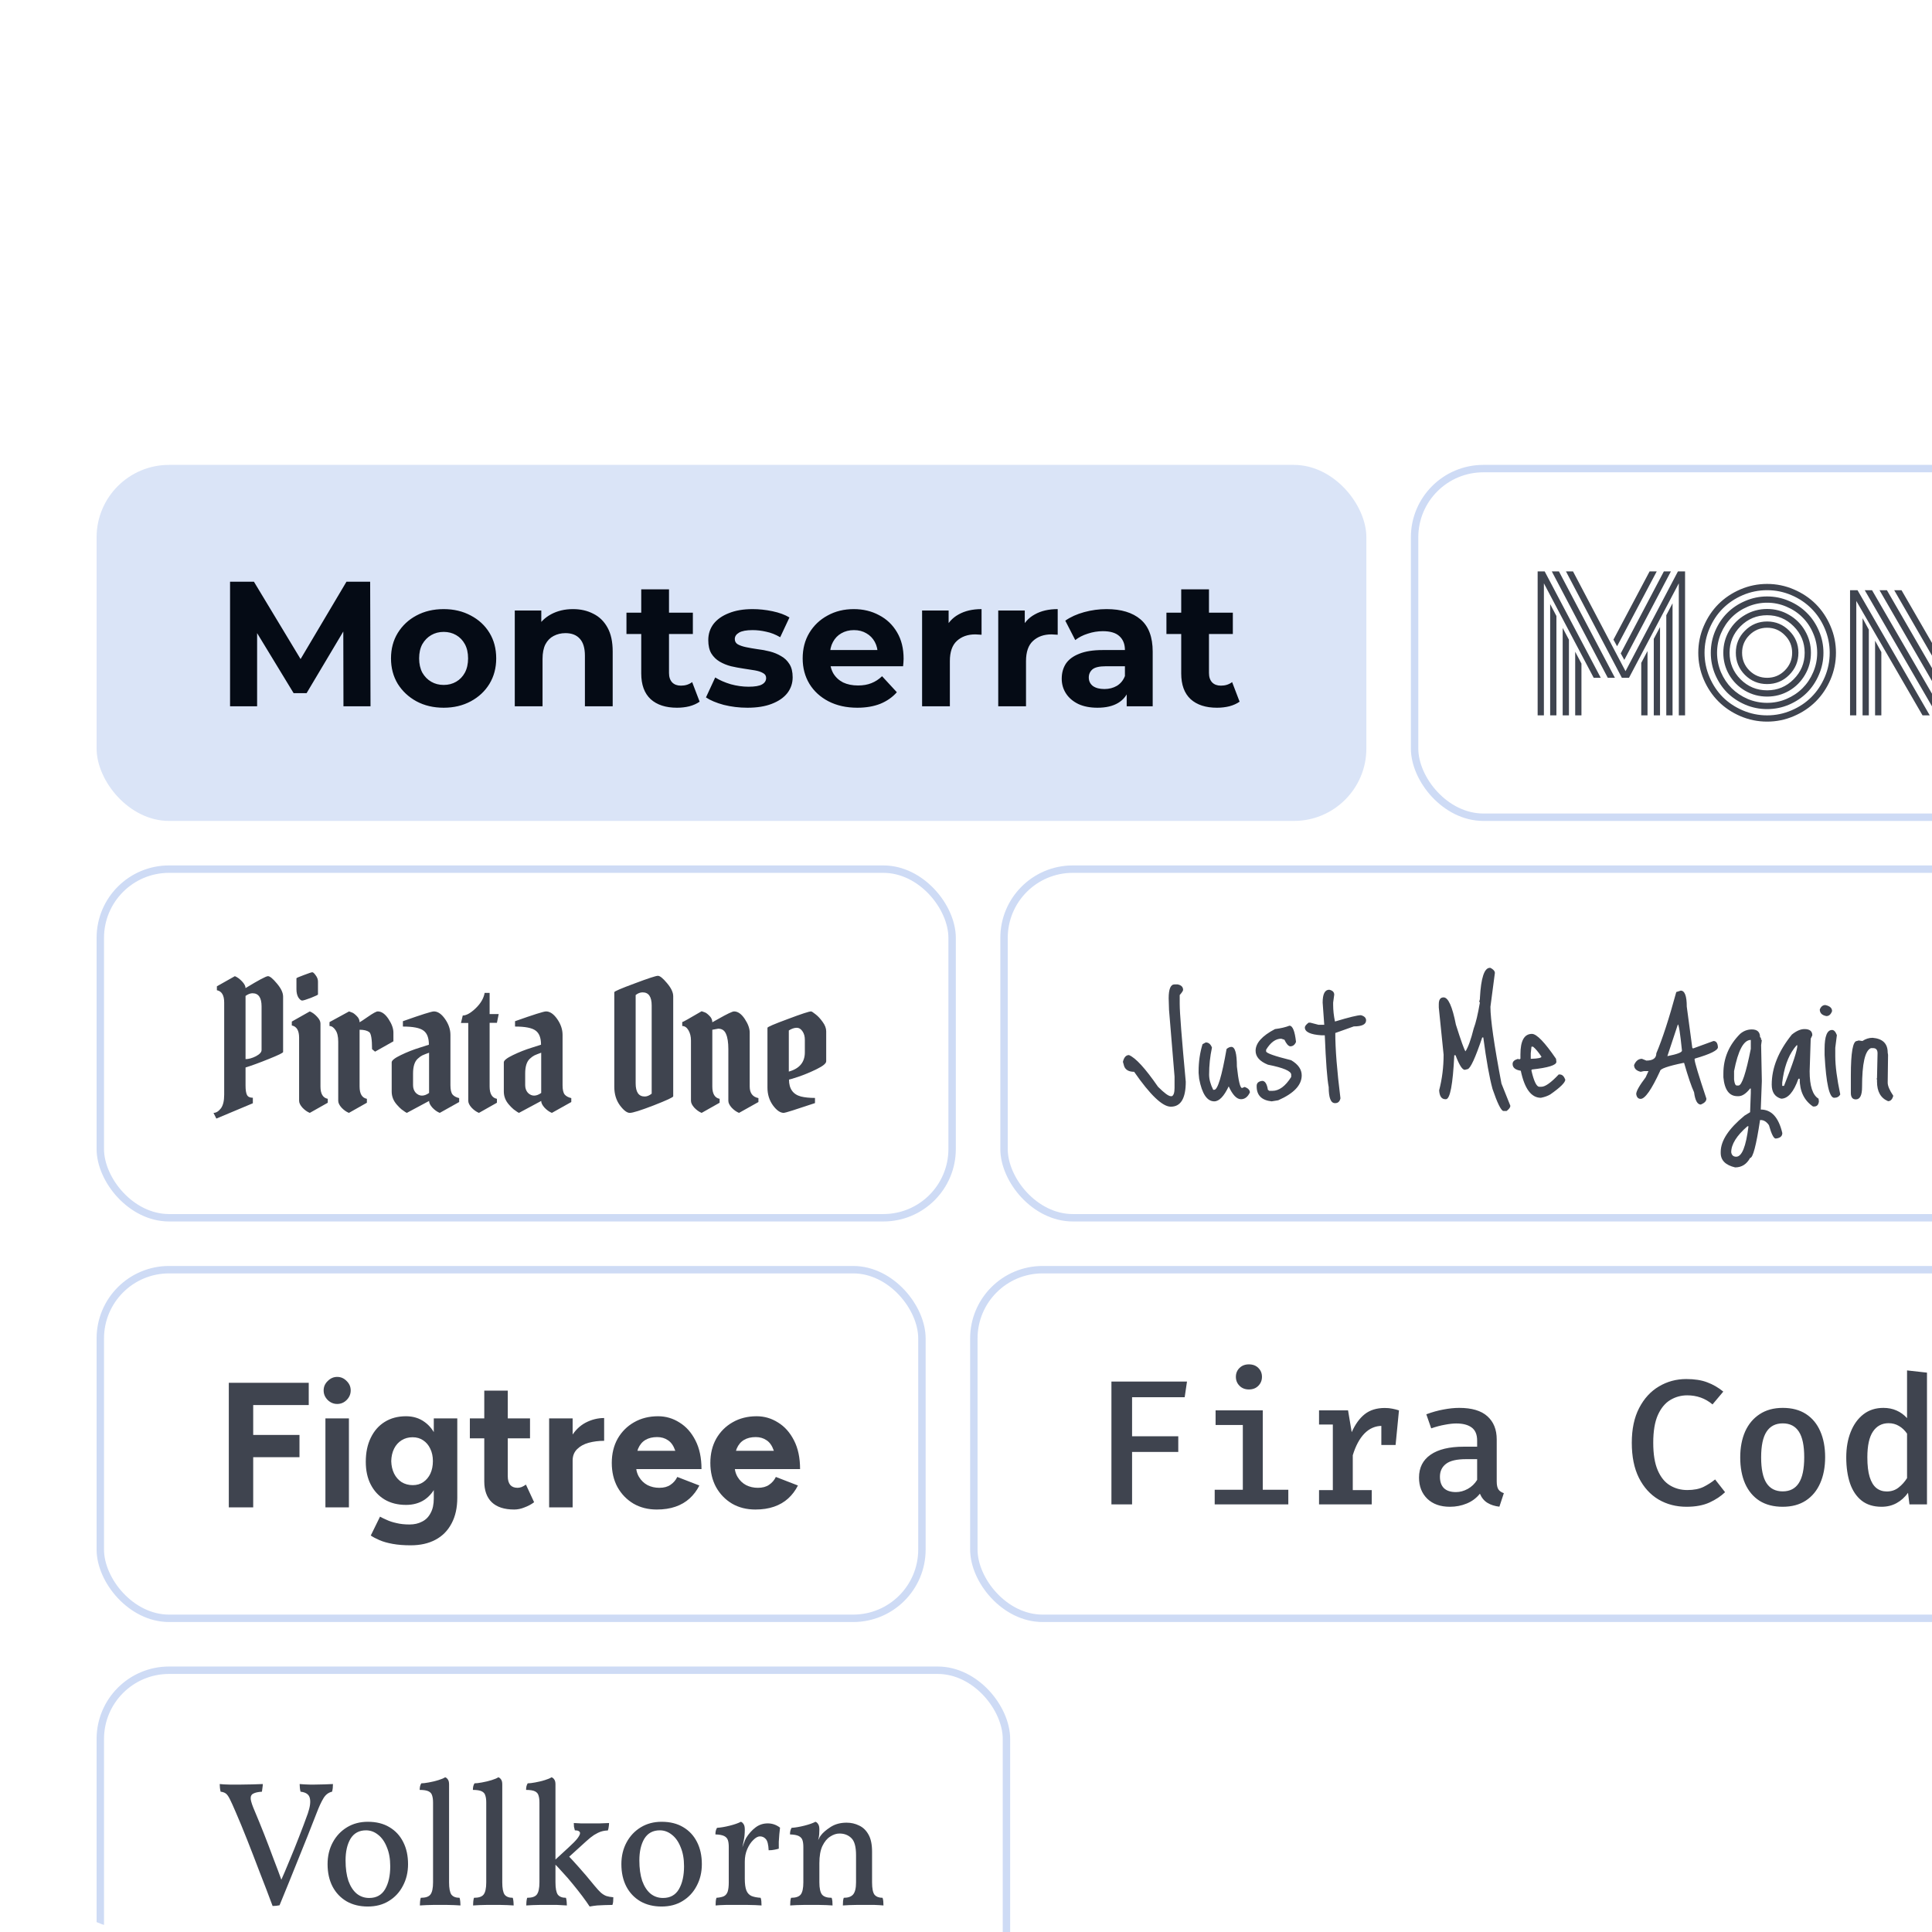 <svg width="320" height="320" viewBox="0 0 320 320" fill="none" xmlns="http://www.w3.org/2000/svg">
<g clip-path="url(#clip0_1187_10879)">
<rect x="16" y="77" width="210.314" height="58.971" rx="12" fill="#DAE4F7"/>
<path d="M38.105 116.986V96.346H42.056L50.842 110.912H48.749L57.388 96.346H61.31L61.369 116.986H56.887L56.858 103.216H57.683L50.783 114.804H48.631L41.584 103.216H42.586V116.986H38.105ZM73.49 117.222C71.799 117.222 70.295 116.868 68.978 116.16C67.681 115.453 66.649 114.489 65.882 113.271C65.135 112.032 64.762 110.627 64.762 109.054C64.762 107.462 65.135 106.056 65.882 104.838C66.649 103.599 67.681 102.636 68.978 101.948C70.295 101.24 71.799 100.887 73.49 100.887C75.161 100.887 76.654 101.24 77.972 101.948C79.289 102.636 80.321 103.589 81.067 104.808C81.814 106.027 82.188 107.442 82.188 109.054C82.188 110.627 81.814 112.032 81.067 113.271C80.321 114.489 79.289 115.453 77.972 116.16C76.654 116.868 75.161 117.222 73.49 117.222ZM73.49 113.448C74.256 113.448 74.944 113.271 75.554 112.917C76.163 112.563 76.645 112.062 76.999 111.413C77.352 110.745 77.529 109.958 77.529 109.054C77.529 108.13 77.352 107.344 76.999 106.695C76.645 106.047 76.163 105.545 75.554 105.192C74.944 104.838 74.256 104.661 73.49 104.661C72.723 104.661 72.035 104.838 71.426 105.192C70.816 105.545 70.325 106.047 69.951 106.695C69.598 107.344 69.421 108.13 69.421 109.054C69.421 109.958 69.598 110.745 69.951 111.413C70.325 112.062 70.816 112.563 71.426 112.917C72.035 113.271 72.723 113.448 73.49 113.448ZM94.904 100.887C96.162 100.887 97.283 101.142 98.266 101.653C99.268 102.145 100.055 102.911 100.625 103.953C101.195 104.975 101.48 106.292 101.48 107.904V116.986H96.88V108.612C96.88 107.334 96.595 106.391 96.025 105.781C95.474 105.172 94.688 104.867 93.666 104.867C92.939 104.867 92.28 105.024 91.69 105.339C91.12 105.634 90.668 106.096 90.334 106.725C90.02 107.354 89.862 108.16 89.862 109.143V116.986H85.263V101.123H89.656V105.516L88.83 104.189C89.4 103.128 90.216 102.312 91.278 101.742C92.339 101.172 93.548 100.887 94.904 100.887ZM112.136 117.222C110.269 117.222 108.814 116.75 107.772 115.806C106.73 114.843 106.209 113.418 106.209 111.531V97.614H110.809V111.472C110.809 112.14 110.986 112.661 111.34 113.035C111.694 113.389 112.175 113.565 112.785 113.565C113.512 113.565 114.131 113.369 114.642 112.976L115.881 116.219C115.409 116.553 114.839 116.809 114.171 116.986C113.522 117.143 112.844 117.222 112.136 117.222ZM103.762 105.015V101.476H114.76V105.015H103.762ZM123.8 117.222C122.443 117.222 121.136 117.064 119.878 116.75C118.64 116.416 117.657 116.003 116.93 115.512L118.463 112.209C119.19 112.661 120.045 113.035 121.028 113.33C122.031 113.605 123.013 113.742 123.977 113.742C125.038 113.742 125.785 113.615 126.218 113.359C126.67 113.104 126.896 112.75 126.896 112.298C126.896 111.924 126.719 111.649 126.365 111.472C126.031 111.275 125.579 111.128 125.009 111.03C124.439 110.931 123.81 110.833 123.122 110.735C122.453 110.637 121.775 110.509 121.087 110.352C120.399 110.175 119.77 109.919 119.2 109.585C118.63 109.251 118.168 108.799 117.814 108.229C117.48 107.659 117.313 106.921 117.313 106.017C117.313 105.015 117.598 104.13 118.168 103.363C118.758 102.597 119.603 101.997 120.704 101.565C121.804 101.113 123.122 100.887 124.655 100.887C125.736 100.887 126.837 101.005 127.957 101.24C129.078 101.476 130.011 101.82 130.758 102.272L129.225 105.545C128.458 105.093 127.682 104.789 126.896 104.631C126.129 104.454 125.382 104.366 124.655 104.366C123.633 104.366 122.886 104.504 122.414 104.779C121.942 105.054 121.706 105.408 121.706 105.84C121.706 106.233 121.873 106.528 122.207 106.725C122.561 106.921 123.023 107.079 123.593 107.197C124.163 107.315 124.783 107.423 125.451 107.521C126.139 107.6 126.827 107.727 127.515 107.904C128.203 108.081 128.822 108.337 129.372 108.671C129.943 108.985 130.404 109.428 130.758 109.998C131.112 110.548 131.289 111.275 131.289 112.18C131.289 113.163 130.994 114.037 130.404 114.804C129.815 115.551 128.96 116.141 127.839 116.573C126.738 117.005 125.392 117.222 123.8 117.222ZM142 117.222C140.191 117.222 138.599 116.868 137.223 116.16C135.867 115.453 134.815 114.489 134.068 113.271C133.321 112.032 132.948 110.627 132.948 109.054C132.948 107.462 133.311 106.056 134.039 104.838C134.786 103.599 135.798 102.636 137.076 101.948C138.353 101.24 139.798 100.887 141.41 100.887C142.963 100.887 144.359 101.221 145.597 101.889C146.855 102.538 147.848 103.481 148.575 104.72C149.302 105.939 149.666 107.403 149.666 109.113C149.666 109.29 149.656 109.496 149.637 109.732C149.617 109.949 149.597 110.155 149.578 110.352H136.692V107.668H147.16L145.391 108.464C145.391 107.639 145.224 106.921 144.889 106.312C144.555 105.703 144.093 105.231 143.504 104.897C142.914 104.543 142.226 104.366 141.44 104.366C140.653 104.366 139.955 104.543 139.346 104.897C138.756 105.231 138.294 105.712 137.96 106.341C137.626 106.951 137.459 107.678 137.459 108.523V109.231C137.459 110.096 137.646 110.863 138.019 111.531C138.412 112.18 138.953 112.681 139.641 113.035C140.349 113.369 141.174 113.536 142.118 113.536C142.963 113.536 143.7 113.408 144.329 113.153C144.978 112.897 145.568 112.514 146.098 112.003L148.546 114.656C147.818 115.482 146.904 116.121 145.803 116.573C144.703 117.005 143.435 117.222 142 117.222ZM152.728 116.986V101.123H157.122V105.604L156.503 104.307C156.974 103.187 157.731 102.341 158.773 101.771C159.815 101.181 161.083 100.887 162.577 100.887V105.133C162.38 105.113 162.203 105.103 162.046 105.103C161.889 105.083 161.722 105.074 161.545 105.074C160.287 105.074 159.264 105.437 158.478 106.165C157.711 106.872 157.328 107.983 157.328 109.496V116.986H152.728ZM165.34 116.986V101.123H169.734V105.604L169.115 104.307C169.586 103.187 170.343 102.341 171.385 101.771C172.427 101.181 173.695 100.887 175.189 100.887V105.133C174.992 105.113 174.815 105.103 174.658 105.103C174.501 105.083 174.334 105.074 174.157 105.074C172.899 105.074 171.876 105.437 171.09 106.165C170.324 106.872 169.94 107.983 169.94 109.496V116.986H165.34ZM186.617 116.986V113.89L186.323 113.212V107.668C186.323 106.685 186.018 105.919 185.408 105.368C184.819 104.818 183.905 104.543 182.666 104.543C181.821 104.543 180.986 104.68 180.16 104.956C179.354 105.211 178.666 105.565 178.096 106.017L176.445 102.803C177.31 102.194 178.352 101.722 179.57 101.388C180.789 101.054 182.027 100.887 183.286 100.887C185.703 100.887 187.581 101.457 188.917 102.597C190.254 103.737 190.922 105.516 190.922 107.934V116.986H186.617ZM181.782 117.222C180.543 117.222 179.482 117.015 178.597 116.603C177.713 116.17 177.035 115.59 176.563 114.863C176.091 114.136 175.855 113.32 175.855 112.416C175.855 111.472 176.081 110.646 176.533 109.939C177.005 109.231 177.742 108.681 178.745 108.288C179.747 107.875 181.054 107.668 182.666 107.668H186.883V110.352H183.168C182.086 110.352 181.339 110.528 180.927 110.882C180.534 111.236 180.337 111.678 180.337 112.209C180.337 112.799 180.563 113.271 181.015 113.624C181.487 113.959 182.126 114.126 182.932 114.126C183.698 114.126 184.386 113.949 184.996 113.595C185.605 113.221 186.047 112.681 186.323 111.973L187.03 114.096C186.696 115.118 186.087 115.895 185.202 116.426C184.318 116.956 183.177 117.222 181.782 117.222ZM201.572 117.222C199.705 117.222 198.25 116.75 197.208 115.806C196.166 114.843 195.646 113.418 195.646 111.531V97.614H200.245V111.472C200.245 112.14 200.422 112.661 200.776 113.035C201.13 113.389 201.611 113.565 202.221 113.565C202.948 113.565 203.567 113.369 204.078 112.976L205.317 116.219C204.845 116.553 204.275 116.809 203.607 116.986C202.958 117.143 202.28 117.222 201.572 117.222ZM193.198 105.015V101.476H204.196V105.015H193.198Z" fill="#050B15"/>
<rect x="234.3" y="77.614" width="203.086" height="57.743" rx="11.386" stroke="#CEDBF5" stroke-width="1.229"/>
<path d="M271.843 109.79L272.88 107.832V118.486H271.843V109.79ZM273.917 105.816L274.953 103.858V118.486H273.917V105.816ZM275.99 101.9L277.026 99.928V118.486H275.99V101.9ZM269.036 109.3L268.446 108.221L275.587 94.644H276.753L269.036 109.3ZM267.841 107.04L267.236 105.946L273.225 94.644H274.406L267.841 107.04ZM260.901 107.947L261.938 109.905V118.486H260.901V107.947ZM258.828 104.002L259.865 105.96V118.486H258.828V104.002ZM256.755 100.057L257.792 102.03V118.486H256.755V100.057ZM265.134 112.266H263.968L255.718 96.616V118.486H254.682V94.644H255.848L265.134 112.266ZM267.481 112.266H266.3L257.028 94.644H258.209L267.481 112.266ZM278.063 96.616L269.813 112.266H268.633L259.375 94.644H260.541L269.237 111.172L277.919 94.644H279.1V118.486H278.063V96.616ZM289.754 105.197C288.947 106.003 288.544 106.978 288.544 108.12C288.544 109.262 288.947 110.241 289.754 111.057C290.569 111.863 291.548 112.266 292.691 112.266C293.833 112.266 294.807 111.863 295.613 111.057C296.429 110.241 296.837 109.262 296.837 108.12C296.837 106.978 296.429 106.003 295.613 105.197C294.807 104.381 293.833 103.973 292.691 103.973C291.548 103.973 290.569 104.381 289.754 105.197ZM289.019 111.791C288.012 110.774 287.508 109.55 287.508 108.12C287.508 106.69 288.012 105.471 289.019 104.463C290.037 103.445 291.261 102.937 292.691 102.937C294.121 102.937 295.34 103.445 296.348 104.463C297.365 105.471 297.874 106.69 297.874 108.12C297.874 109.55 297.365 110.774 296.348 111.791C295.34 112.799 294.121 113.303 292.691 113.303C291.261 113.303 290.037 112.799 289.019 111.791ZM288.285 103.729C287.076 104.948 286.471 106.411 286.471 108.12C286.471 109.828 287.076 111.292 288.285 112.511C289.504 113.73 290.973 114.339 292.691 114.339C294.409 114.339 295.872 113.73 297.082 112.511C298.301 111.292 298.91 109.828 298.91 108.12C298.91 106.411 298.301 104.948 297.082 103.729C295.872 102.51 294.409 101.9 292.691 101.9C290.973 101.9 289.504 102.51 288.285 103.729ZM286.399 111.762C285.756 110.649 285.434 109.435 285.434 108.12C285.434 106.805 285.756 105.591 286.399 104.477C287.052 103.364 287.935 102.486 289.048 101.843C290.162 101.19 291.376 100.864 292.691 100.864C294.006 100.864 295.22 101.19 296.333 101.843C297.447 102.486 298.325 103.364 298.968 104.477C299.621 105.591 299.947 106.805 299.947 108.12C299.947 109.435 299.621 110.649 298.968 111.762C298.325 112.876 297.447 113.759 296.333 114.411C295.22 115.054 294.006 115.376 292.691 115.376C291.376 115.376 290.162 115.054 289.048 114.411C287.935 113.759 287.052 112.876 286.399 111.762ZM285.046 104.909C284.614 105.927 284.398 106.997 284.398 108.12C284.398 109.243 284.614 110.318 285.046 111.345C285.487 112.362 286.077 113.245 286.817 113.994C287.565 114.733 288.448 115.323 289.466 115.765C290.493 116.197 291.568 116.413 292.691 116.413C293.814 116.413 294.884 116.197 295.901 115.765C296.928 115.323 297.811 114.733 298.55 113.994C299.299 113.245 299.889 112.362 300.321 111.345C300.763 110.318 300.984 109.243 300.984 108.12C300.984 106.997 300.763 105.927 300.321 104.909C299.889 103.882 299.299 102.999 298.55 102.26C297.811 101.511 296.928 100.921 295.901 100.489C294.884 100.048 293.814 99.827 292.691 99.827C291.568 99.827 290.493 100.048 289.466 100.489C288.448 100.921 287.565 101.511 286.817 102.26C286.077 102.999 285.487 103.882 285.046 104.909ZM284.095 111.748C283.606 110.596 283.361 109.387 283.361 108.12C283.361 106.853 283.606 105.643 284.095 104.492C284.595 103.34 285.257 102.351 286.082 101.526C286.917 100.691 287.911 100.028 289.063 99.539C290.214 99.04 291.424 98.79 292.691 98.79C293.958 98.79 295.167 99.04 296.319 99.539C297.471 100.028 298.459 100.691 299.285 101.526C300.12 102.351 300.782 103.34 301.271 104.492C301.771 105.643 302.02 106.853 302.02 108.12C302.02 109.387 301.771 110.596 301.271 111.748C300.782 112.9 300.12 113.893 299.285 114.728C298.459 115.554 297.471 116.216 296.319 116.715C295.167 117.204 293.958 117.449 292.691 117.449C291.424 117.449 290.214 117.204 289.063 116.715C287.911 116.216 286.917 115.554 286.082 114.728C285.257 113.893 284.595 112.9 284.095 111.748ZM283.145 104.103C282.598 105.379 282.325 106.718 282.325 108.12C282.325 109.521 282.598 110.865 283.145 112.151C283.692 113.428 284.427 114.531 285.348 115.462C286.279 116.384 287.383 117.118 288.659 117.665C289.946 118.212 291.289 118.486 292.691 118.486C294.092 118.486 295.431 118.212 296.708 117.665C297.994 117.118 299.097 116.384 300.019 115.462C300.95 114.531 301.689 113.428 302.236 112.151C302.783 110.865 303.057 109.521 303.057 108.12C303.057 106.718 302.783 105.379 302.236 104.103C301.689 102.817 300.95 101.713 300.019 100.792C299.097 99.861 297.994 99.121 296.708 98.574C295.431 98.027 294.092 97.754 292.691 97.754C291.289 97.754 289.946 98.027 288.659 98.574C287.383 99.121 286.279 99.861 285.348 100.792C284.427 101.713 283.692 102.817 283.145 104.103ZM282.195 112.554C281.59 111.143 281.288 109.665 281.288 108.12C281.288 106.574 281.59 105.101 282.195 103.7C282.8 102.289 283.611 101.075 284.628 100.057C285.646 99.04 286.855 98.229 288.256 97.624C289.667 97.019 291.145 96.717 292.691 96.717C294.236 96.717 295.709 97.019 297.111 97.624C298.522 98.229 299.736 99.04 300.753 100.057C301.771 101.075 302.582 102.289 303.186 103.7C303.791 105.101 304.093 106.574 304.093 108.12C304.093 109.665 303.791 111.143 303.186 112.554C302.582 113.955 301.771 115.165 300.753 116.182C299.736 117.2 298.522 118.011 297.111 118.615C295.709 119.22 294.236 119.522 292.691 119.522C291.145 119.522 289.667 119.22 288.256 118.615C286.855 118.011 285.646 117.2 284.628 116.182C283.611 115.165 282.8 113.955 282.195 112.554ZM322.781 110.121L321.744 108.235V97.754H322.781V110.121ZM324.854 113.706L323.818 111.949V97.754H324.854V113.706ZM310.572 106.119L311.609 108.005V118.486H310.572V106.119ZM308.499 102.39L309.536 104.29V118.486H308.499V102.39ZM308.859 97.754H310.068L322.076 118.486H320.866L308.859 97.754ZM311.306 97.754H312.53L324.523 118.486H323.285L311.306 97.754ZM313.74 97.754H314.949L325.891 116.686V97.754H326.927V118.486H325.704L313.74 97.754ZM307.462 99.539V118.486H306.426V97.754H307.664L319.628 118.486H318.433L307.462 99.539ZM337.553 105.197C336.746 106.003 336.343 106.978 336.343 108.12C336.343 109.262 336.746 110.241 337.553 111.057C338.369 111.863 339.348 112.266 340.49 112.266C341.632 112.266 342.606 111.863 343.412 111.057C344.228 110.241 344.636 109.262 344.636 108.12C344.636 106.978 344.228 106.003 343.412 105.197C342.606 104.381 341.632 103.973 340.49 103.973C339.348 103.973 338.369 104.381 337.553 105.197ZM336.818 111.791C335.811 110.774 335.307 109.55 335.307 108.12C335.307 106.69 335.811 105.471 336.818 104.463C337.836 103.445 339.06 102.937 340.49 102.937C341.92 102.937 343.139 103.445 344.147 104.463C345.164 105.471 345.673 106.69 345.673 108.12C345.673 109.55 345.164 110.774 344.147 111.791C343.139 112.799 341.92 113.303 340.49 113.303C339.06 113.303 337.836 112.799 336.818 111.791ZM336.084 103.729C334.875 104.948 334.27 106.411 334.27 108.12C334.27 109.828 334.875 111.292 336.084 112.511C337.303 113.73 338.772 114.339 340.49 114.339C342.208 114.339 343.672 113.73 344.881 112.511C346.1 111.292 346.709 109.828 346.709 108.12C346.709 106.411 346.1 104.948 344.881 103.729C343.672 102.51 342.208 101.9 340.49 101.9C338.772 101.9 337.303 102.51 336.084 103.729ZM334.198 111.762C333.555 110.649 333.234 109.435 333.234 108.12C333.234 106.805 333.555 105.591 334.198 104.477C334.851 103.364 335.734 102.486 336.847 101.843C337.961 101.19 339.175 100.864 340.49 100.864C341.805 100.864 343.019 101.19 344.132 101.843C345.246 102.486 346.124 103.364 346.767 104.477C347.42 105.591 347.746 106.805 347.746 108.12C347.746 109.435 347.42 110.649 346.767 111.762C346.124 112.876 345.246 113.759 344.132 114.411C343.019 115.054 341.805 115.376 340.49 115.376C339.175 115.376 337.961 115.054 336.847 114.411C335.734 113.759 334.851 112.876 334.198 111.762ZM332.845 104.909C332.413 105.927 332.197 106.997 332.197 108.12C332.197 109.243 332.413 110.318 332.845 111.345C333.286 112.362 333.877 113.245 334.616 113.994C335.364 114.733 336.247 115.323 337.265 115.765C338.292 116.197 339.367 116.413 340.49 116.413C341.613 116.413 342.683 116.197 343.7 115.765C344.727 115.323 345.61 114.733 346.349 113.994C347.098 113.245 347.688 112.362 348.12 111.345C348.562 110.318 348.783 109.243 348.783 108.12C348.783 106.997 348.562 105.927 348.12 104.909C347.688 103.882 347.098 102.999 346.349 102.26C345.61 101.511 344.727 100.921 343.7 100.489C342.683 100.048 341.613 99.827 340.49 99.827C339.367 99.827 338.292 100.048 337.265 100.489C336.247 100.921 335.364 101.511 334.616 102.26C333.877 102.999 333.286 103.882 332.845 104.909ZM331.895 111.748C331.405 110.596 331.16 109.387 331.16 108.12C331.16 106.853 331.405 105.643 331.895 104.492C332.394 103.34 333.056 102.351 333.881 101.526C334.716 100.691 335.71 100.028 336.862 99.539C338.013 99.04 339.223 98.79 340.49 98.79C341.757 98.79 342.966 99.04 344.118 99.539C345.27 100.028 346.258 100.691 347.084 101.526C347.919 102.351 348.581 103.34 349.071 104.492C349.57 105.643 349.819 106.853 349.819 108.12C349.819 109.387 349.57 110.596 349.071 111.748C348.581 112.9 347.919 113.893 347.084 114.728C346.258 115.554 345.27 116.216 344.118 116.715C342.966 117.204 341.757 117.449 340.49 117.449C339.223 117.449 338.013 117.204 336.862 116.715C335.71 116.216 334.716 115.554 333.881 114.728C333.056 113.893 332.394 112.9 331.895 111.748ZM330.944 104.103C330.397 105.379 330.124 106.718 330.124 108.12C330.124 109.521 330.397 110.865 330.944 112.151C331.491 113.428 332.226 114.531 333.147 115.462C334.078 116.384 335.182 117.118 336.459 117.665C337.745 118.212 339.088 118.486 340.49 118.486C341.891 118.486 343.23 118.212 344.507 117.665C345.793 117.118 346.897 116.384 347.818 115.462C348.749 114.531 349.488 113.428 350.035 112.151C350.582 110.865 350.856 109.521 350.856 108.12C350.856 106.718 350.582 105.379 350.035 104.103C349.488 102.817 348.749 101.713 347.818 100.792C346.897 99.861 345.793 99.121 344.507 98.574C343.23 98.027 341.891 97.754 340.49 97.754C339.088 97.754 337.745 98.027 336.459 98.574C335.182 99.121 334.078 99.861 333.147 100.792C332.226 101.713 331.491 102.817 330.944 104.103ZM329.994 112.554C329.389 111.143 329.087 109.665 329.087 108.12C329.087 106.574 329.389 105.101 329.994 103.7C330.599 102.289 331.41 101.075 332.427 100.057C333.445 99.04 334.654 98.229 336.055 97.624C337.466 97.019 338.944 96.717 340.49 96.717C342.035 96.717 343.508 97.019 344.91 97.624C346.321 98.229 347.535 99.04 348.552 100.057C349.57 101.075 350.381 102.289 350.985 103.7C351.59 105.101 351.892 106.574 351.892 108.12C351.892 109.665 351.59 111.143 350.985 112.554C350.381 113.955 349.57 115.165 348.552 116.182C347.535 117.2 346.321 118.011 344.91 118.615C343.508 119.22 342.035 119.522 340.49 119.522C338.944 119.522 337.466 119.22 336.055 118.615C334.654 118.011 333.445 117.2 332.427 116.182C331.41 115.165 330.599 113.955 329.994 112.554ZM357.896 103.498H358.933V118.486H357.896V103.498ZM353.75 98.79V97.754H369.299V98.79H353.75ZM353.75 100.864V99.827H369.299V100.864H353.75ZM353.75 102.937V101.9H369.299V102.937H353.75ZM364.116 103.498H365.152V118.486H364.116V103.498ZM362.043 103.498H363.079V118.486H362.043V103.498ZM359.969 103.498H361.006V118.486H359.969V103.498ZM379.507 105.197C378.7 106.003 378.297 106.978 378.297 108.12C378.297 109.262 378.7 110.241 379.507 111.057C380.322 111.863 381.301 112.266 382.444 112.266C383.586 112.266 384.56 111.863 385.366 111.057C386.182 110.241 386.59 109.262 386.59 108.12C386.59 106.978 386.182 106.003 385.366 105.197C384.56 104.381 383.586 103.973 382.444 103.973C381.301 103.973 380.322 104.381 379.507 105.197ZM378.772 111.791C377.764 110.774 377.261 109.55 377.261 108.12C377.261 106.69 377.764 105.471 378.772 104.463C379.79 103.445 381.013 102.937 382.444 102.937C383.874 102.937 385.093 103.445 386.1 104.463C387.118 105.471 387.627 106.69 387.627 108.12C387.627 109.55 387.118 110.774 386.1 111.791C385.093 112.799 383.874 113.303 382.444 113.303C381.013 113.303 379.79 112.799 378.772 111.791ZM378.038 103.729C376.829 104.948 376.224 106.411 376.224 108.12C376.224 109.828 376.829 111.292 378.038 112.511C379.257 113.73 380.725 114.339 382.444 114.339C384.162 114.339 385.625 113.73 386.835 112.511C388.054 111.292 388.663 109.828 388.663 108.12C388.663 106.411 388.054 104.948 386.835 103.729C385.625 102.51 384.162 101.9 382.444 101.9C380.725 101.9 379.257 102.51 378.038 103.729ZM376.152 111.762C375.509 110.649 375.187 109.435 375.187 108.12C375.187 106.805 375.509 105.591 376.152 104.477C376.805 103.364 377.688 102.486 378.801 101.843C379.914 101.19 381.129 100.864 382.444 100.864C383.759 100.864 384.973 101.19 386.086 101.843C387.199 102.486 388.078 103.364 388.721 104.477C389.373 105.591 389.7 106.805 389.7 108.12C389.7 109.435 389.373 110.649 388.721 111.762C388.078 112.876 387.199 113.759 386.086 114.411C384.973 115.054 383.759 115.376 382.444 115.376C381.129 115.376 379.914 115.054 378.801 114.411C377.688 113.759 376.805 112.876 376.152 111.762ZM374.799 104.909C374.367 105.927 374.151 106.997 374.151 108.12C374.151 109.243 374.367 110.318 374.799 111.345C375.24 112.362 375.83 113.245 376.569 113.994C377.318 114.733 378.201 115.323 379.219 115.765C380.246 116.197 381.321 116.413 382.444 116.413C383.567 116.413 384.637 116.197 385.654 115.765C386.681 115.323 387.564 114.733 388.303 113.994C389.052 113.245 389.642 112.362 390.074 111.345C390.516 110.318 390.736 109.243 390.736 108.12C390.736 106.997 390.516 105.927 390.074 104.909C389.642 103.882 389.052 102.999 388.303 102.26C387.564 101.511 386.681 100.921 385.654 100.489C384.637 100.048 383.567 99.827 382.444 99.827C381.321 99.827 380.246 100.048 379.219 100.489C378.201 100.921 377.318 101.511 376.569 102.26C375.83 102.999 375.24 103.882 374.799 104.909ZM373.848 111.748C373.359 110.596 373.114 109.387 373.114 108.12C373.114 106.853 373.359 105.643 373.848 104.492C374.347 103.34 375.01 102.351 375.835 101.526C376.67 100.691 377.664 100.028 378.815 99.539C379.967 99.04 381.177 98.79 382.444 98.79C383.711 98.79 384.92 99.04 386.072 99.539C387.223 100.028 388.212 100.691 389.038 101.526C389.873 102.351 390.535 103.34 391.024 104.492C391.523 105.643 391.773 106.853 391.773 108.12C391.773 109.387 391.523 110.596 391.024 111.748C390.535 112.9 389.873 113.893 389.038 114.728C388.212 115.554 387.223 116.216 386.072 116.715C384.92 117.204 383.711 117.449 382.444 117.449C381.177 117.449 379.967 117.204 378.815 116.715C377.664 116.216 376.67 115.554 375.835 114.728C375.01 113.893 374.347 112.9 373.848 111.748ZM372.898 104.103C372.351 105.379 372.077 106.718 372.077 108.12C372.077 109.521 372.351 110.865 372.898 112.151C373.445 113.428 374.179 114.531 375.101 115.462C376.032 116.384 377.136 117.118 378.412 117.665C379.698 118.212 381.042 118.486 382.444 118.486C383.845 118.486 385.184 118.212 386.46 117.665C387.747 117.118 388.85 116.384 389.772 115.462C390.703 114.531 391.442 113.428 391.989 112.151C392.536 110.865 392.81 109.521 392.81 108.12C392.81 106.718 392.536 105.379 391.989 104.103C391.442 102.817 390.703 101.713 389.772 100.792C388.85 99.861 387.747 99.121 386.46 98.574C385.184 98.027 383.845 97.754 382.444 97.754C381.042 97.754 379.698 98.027 378.412 98.574C377.136 99.121 376.032 99.861 375.101 100.792C374.179 101.713 373.445 102.817 372.898 104.103ZM371.948 112.554C371.343 111.143 371.041 109.665 371.041 108.12C371.041 106.574 371.343 105.101 371.948 103.7C372.553 102.289 373.364 101.075 374.381 100.057C375.398 99.04 376.608 98.229 378.009 97.624C379.42 97.019 380.898 96.717 382.444 96.717C383.989 96.717 385.462 97.019 386.864 97.624C388.274 98.229 389.489 99.04 390.506 100.057C391.523 101.075 392.335 102.289 392.939 103.7C393.544 105.101 393.846 106.574 393.846 108.12C393.846 109.665 393.544 111.143 392.939 112.554C392.335 113.955 391.523 115.165 390.506 116.182C389.489 117.2 388.274 118.011 386.864 118.615C385.462 119.22 383.989 119.522 382.444 119.522C380.898 119.522 379.42 119.22 378.009 118.615C376.608 118.011 375.398 117.2 374.381 116.182C373.364 115.165 372.553 113.955 371.948 112.554ZM412.534 110.121L411.497 108.235V97.754H412.534V110.121ZM414.607 113.706L413.571 111.949V97.754H414.607V113.706ZM400.325 106.119L401.362 108.005V118.486H400.325V106.119ZM398.252 102.39L399.288 104.29V118.486H398.252V102.39ZM398.612 97.754H399.821L411.828 118.486H410.619L398.612 97.754ZM401.059 97.754H402.283L414.276 118.486H413.038L401.059 97.754ZM403.492 97.754H404.702L415.644 116.686V97.754H416.68V118.486H415.457L403.492 97.754ZM397.215 99.539V118.486H396.179V97.754H397.417L409.381 118.486H408.186L397.215 99.539Z" fill="#3F444F"/>
<rect x="16.614" y="143.957" width="141.086" height="57.743" rx="11.386" stroke="#CEDBF5" stroke-width="1.229"/>
<path d="M40.67 163.659C42.832 162.342 44.071 161.684 44.385 161.684C44.7 161.684 45.191 162.087 45.859 162.892C46.547 163.698 46.891 164.426 46.891 165.074V174.244C46.891 174.382 46.105 174.765 44.532 175.394C42.98 176.023 41.692 176.495 40.67 176.81V179.788C40.67 180.515 40.748 181.036 40.906 181.351C41.063 181.665 41.387 181.822 41.879 181.822V182.736L35.834 185.272L35.362 184.329C35.795 184.329 36.208 184.073 36.601 183.562C36.955 183.071 37.132 182.324 37.132 181.321V166.047C37.132 164.848 36.728 164.17 35.923 164.013V163.364L38.901 161.684C39.294 161.841 39.687 162.126 40.08 162.539C40.473 162.951 40.67 163.325 40.67 163.659ZM41.82 164.514C41.466 164.514 41.083 164.662 40.67 164.956V175.424C41.181 175.424 41.751 175.267 42.38 174.952C43.009 174.618 43.324 174.274 43.324 173.92V166.696C43.324 165.242 42.822 164.514 41.82 164.514ZM53.08 169.527V179.965C53.08 181.164 53.483 181.842 54.289 181.999V182.648L51.311 184.329C50.879 184.152 50.476 183.867 50.102 183.474C49.729 183.061 49.542 182.677 49.542 182.324V171.886C49.542 170.687 49.139 170.008 48.333 169.851V169.202L51.311 167.522C51.744 167.699 52.147 167.994 52.52 168.406C52.894 168.799 53.08 169.173 53.08 169.527ZM49.1 163.836V162.037C49.1 161.978 49.503 161.802 50.309 161.507C51.134 161.192 51.606 161.035 51.724 161.035C51.861 161.035 52.048 161.202 52.284 161.536C52.54 161.87 52.667 162.214 52.667 162.568V164.721C52.667 164.78 52.274 164.966 51.488 165.281C50.702 165.576 50.22 165.723 50.043 165.723C49.866 165.723 49.66 165.556 49.424 165.222C49.208 164.868 49.1 164.406 49.1 163.836ZM54.576 169.291L57.819 167.522C57.957 167.561 58.114 167.62 58.291 167.699C58.488 167.758 58.743 167.944 59.058 168.259C59.392 168.573 59.559 168.927 59.559 169.32C59.657 169.281 60.119 168.976 60.945 168.406C61.79 167.817 62.331 167.522 62.567 167.522C63.196 167.522 63.785 167.935 64.336 168.76C64.886 169.586 65.161 170.343 65.161 171.031V172.475L62.124 174.186L61.623 173.773C61.623 172.122 61.466 171.178 61.151 170.942C60.797 170.687 60.267 170.559 59.559 170.559V179.965C59.559 181.164 59.962 181.842 60.768 181.999V182.648L57.79 184.329C57.358 184.152 56.955 183.867 56.581 183.474C56.208 183.061 56.021 182.677 56.021 182.324V172.534C56.021 171.669 55.864 171.021 55.549 170.588C55.254 170.156 54.93 169.94 54.576 169.94V169.291ZM74.606 171.414V179.758C74.606 180.486 74.724 180.997 74.96 181.292C75.196 181.567 75.559 181.763 76.051 181.881V182.53L72.837 184.329C72.404 184.152 72.001 183.867 71.628 183.474C71.254 183.061 71.068 182.687 71.068 182.353L67.382 184.329C67.323 184.289 67.235 184.24 67.117 184.181C66.999 184.103 66.792 183.955 66.497 183.739C66.222 183.503 65.977 183.257 65.76 183.002C65.171 182.353 64.876 181.616 64.876 180.79V175.955C64.876 175.64 65.387 175.237 66.409 174.746C67.431 174.254 68.453 173.851 69.475 173.537L71.038 173.036C71.038 171.915 70.743 171.139 70.154 170.706C69.564 170.254 68.424 170.028 66.733 170.028V169.143C69.78 168.062 71.49 167.522 71.864 167.522C72.513 167.522 73.132 167.944 73.721 168.79C74.311 169.635 74.606 170.51 74.606 171.414ZM68.414 179.729C68.414 180.24 68.561 180.663 68.856 180.997C69.171 181.311 69.515 181.468 69.888 181.468C70.262 181.468 70.655 181.321 71.068 181.026V174.362C70.576 174.539 70.203 174.687 69.947 174.805C69.711 174.923 69.456 175.109 69.181 175.365C68.67 175.837 68.414 176.652 68.414 177.812V179.729ZM81.097 164.455V167.964H82.601L82.306 169.409H81.097V179.965C81.097 181.164 81.5 181.842 82.306 181.999V182.648L79.328 184.329C78.896 184.152 78.493 183.867 78.119 183.474C77.746 183.061 77.559 182.677 77.559 182.324V169.438H76.35L76.645 168.2C77.235 168.2 77.942 167.807 78.768 167.02C79.613 166.215 80.115 165.359 80.272 164.455H81.097ZM93.179 171.414V179.758C93.179 180.486 93.296 180.997 93.532 181.292C93.768 181.567 94.132 181.763 94.623 181.881V182.53L91.409 184.329C90.977 184.152 90.574 183.867 90.201 183.474C89.827 183.061 89.64 182.687 89.64 182.353L85.955 184.329C85.896 184.289 85.807 184.24 85.689 184.181C85.571 184.103 85.365 183.955 85.07 183.739C84.795 183.503 84.549 183.257 84.333 183.002C83.743 182.353 83.448 181.616 83.448 180.79V175.955C83.448 175.64 83.959 175.237 84.981 174.746C86.004 174.254 87.026 173.851 88.048 173.537L89.611 173.036C89.611 171.915 89.316 171.139 88.726 170.706C88.136 170.254 86.996 170.028 85.306 170.028V169.143C88.353 168.062 90.063 167.522 90.436 167.522C91.085 167.522 91.704 167.944 92.294 168.79C92.884 169.635 93.179 170.51 93.179 171.414ZM86.987 179.729C86.987 180.24 87.134 180.663 87.429 180.997C87.743 181.311 88.087 181.468 88.461 181.468C88.834 181.468 89.228 181.321 89.64 181.026V174.362C89.149 174.539 88.775 174.687 88.52 174.805C88.284 174.923 88.028 175.109 87.753 175.365C87.242 175.837 86.987 176.652 86.987 177.812V179.729ZM101.747 180.024V164.337C101.747 164.2 102.867 163.718 105.108 162.892C107.349 162.047 108.637 161.625 108.971 161.625C109.305 161.625 109.806 162.028 110.474 162.834C111.162 163.639 111.506 164.367 111.506 165.015V181.586C111.506 181.744 110.425 182.245 108.263 183.09C106.12 183.916 104.803 184.329 104.312 184.329C103.84 184.329 103.29 183.906 102.661 183.061C102.051 182.215 101.747 181.203 101.747 180.024ZM106.789 181.616C107.162 181.616 107.546 181.459 107.939 181.144V166.549C107.939 165.094 107.437 164.367 106.435 164.367C106.042 164.367 105.658 164.514 105.285 164.809V179.434C105.285 180.889 105.786 181.616 106.789 181.616ZM114.445 182.324V172.328C114.445 171.679 114.308 171.119 114.032 170.647C113.757 170.175 113.413 169.94 113 169.94V169.291C113.138 169.271 114.209 168.672 116.214 167.492C116.352 167.532 116.519 167.591 116.716 167.669C116.912 167.728 117.168 167.915 117.482 168.229C117.816 168.544 117.983 168.908 117.983 169.32C118.101 169.261 118.436 169.075 118.986 168.76C120.441 167.935 121.305 167.522 121.581 167.522C122.21 167.522 122.799 167.935 123.35 168.76C123.9 169.586 124.175 170.343 124.175 171.031V179.965C124.175 181.046 124.657 181.685 125.62 181.881V182.53L122.406 184.329C121.974 184.152 121.571 183.867 121.197 183.474C120.824 183.061 120.637 182.677 120.637 182.324V173.773C120.637 172.672 120.509 171.836 120.254 171.266C120.018 170.677 119.585 170.382 118.956 170.382L117.983 170.559V179.965C117.983 181.164 118.386 181.842 119.192 181.999V182.648L116.214 184.329C115.782 184.152 115.379 183.867 115.005 183.474C114.632 183.061 114.445 182.677 114.445 182.324ZM134.339 167.522C134.437 167.522 134.683 167.679 135.076 167.994C135.469 168.288 135.862 168.711 136.255 169.261C136.648 169.792 136.845 170.313 136.845 170.824V175.778C136.845 176.132 136.324 176.564 135.282 177.075C134.24 177.586 133.228 178.009 132.245 178.343C131.282 178.658 130.761 178.815 130.683 178.815C130.683 180.328 131.341 181.262 132.658 181.616C133.307 181.773 134.083 181.852 134.987 181.852V182.707C131.764 183.788 130.044 184.329 129.827 184.329C129.238 184.329 128.638 183.916 128.029 183.09C127.419 182.245 127.115 181.262 127.115 180.142V170.234C127.115 170.097 128.235 169.615 130.476 168.79C132.717 167.944 134.005 167.522 134.339 167.522ZM133.307 172.21C133.307 171.66 133.179 171.198 132.923 170.824C132.668 170.431 132.344 170.234 131.95 170.234C131.557 170.234 131.125 170.382 130.653 170.677V177.488C132.422 176.996 133.307 175.935 133.307 174.303V172.21Z" fill="#3F444F"/>
<rect x="166.3" y="143.957" width="274.086" height="57.743" rx="11.386" stroke="#CEDBF5" stroke-width="1.229"/>
<path d="M194.542 163.046H195.044C195.653 163.164 195.958 163.469 195.958 163.96C195.958 164.098 195.771 164.383 195.397 164.815V166.29C195.397 167.705 195.732 172 196.4 179.175C196.4 181.927 195.574 183.303 193.923 183.303C192.547 183.303 190.522 181.376 187.849 177.524C186.984 177.524 186.434 177.219 186.198 176.61L185.991 175.872C186.168 175.126 186.503 174.752 186.994 174.752C188.095 175.204 189.697 176.954 191.8 180C192.842 181.042 193.55 181.563 193.923 181.563H194.1C194.395 181.426 194.542 180.964 194.542 180.177V178.32L193.628 167.263L193.569 165.346C193.569 163.813 193.894 163.046 194.542 163.046ZM199.176 172.953L199.707 172.659C200.179 172.659 200.523 172.944 200.739 173.514C200.424 174.968 200.267 176.462 200.267 177.995C200.267 178.762 200.493 179.598 200.945 180.502H201.122C201.692 180.502 202.37 178.251 203.157 173.75C203.432 173.514 203.697 173.396 203.953 173.396C204.562 173.396 204.867 174.477 204.867 176.639C205.122 179.018 205.407 180.207 205.722 180.207L206.164 180.03C206.734 180.246 207.019 180.551 207.019 180.944C206.666 181.691 206.174 182.064 205.545 182.064C204.837 182.064 204.159 181.357 203.511 179.942C202.724 181.593 201.928 182.418 201.122 182.418C199.923 182.418 199.088 181.17 198.616 178.674L198.527 177.73V177.435C198.527 175.863 198.744 174.369 199.176 172.953ZM213.57 169.887C214.1 169.887 214.464 170.781 214.661 172.57C214.464 173.062 214.14 173.307 213.688 173.307C213.373 173.248 213.059 172.885 212.744 172.216L212.213 172.039C211.289 172.039 210.454 172.649 209.707 173.867V174.133C209.707 174.428 211.093 174.919 213.864 175.607C215.024 176.295 215.604 177.131 215.604 178.113C215.604 179.725 214.307 181.101 211.712 182.241L210.621 182.418C208.97 182.241 208.144 181.416 208.144 179.942V179.853C208.144 179.381 208.449 179.106 209.058 179.027C209.53 179.027 209.845 179.519 210.002 180.502L210.238 180.679H210.739C211.859 180.679 212.901 179.912 213.864 178.379V177.995C213.864 177.406 212.577 176.855 210.002 176.344C208.645 175.794 207.967 175.027 207.967 174.044C207.967 172.767 209.039 171.568 211.181 170.447C212.125 170.329 212.921 170.142 213.57 169.887ZM220.164 163.931C220.714 164.049 220.989 164.324 220.989 164.756L220.812 166.054V166.437C220.812 167.302 220.911 168.216 221.107 169.179H221.166C223.447 168.491 224.862 168.147 225.412 168.147C225.982 168.304 226.267 168.59 226.267 169.002C226.267 169.671 225.589 170.005 224.233 170.005L221.166 171.096C221.166 173.75 221.451 177.357 222.021 181.917C221.903 182.448 221.618 182.713 221.166 182.713H221.107C220.419 182.713 220.075 181.829 220.075 180.059C219.82 178.742 219.604 175.882 219.427 171.479H218.896C217.048 171.361 216.124 170.929 216.124 170.182C216.124 169.966 216.331 169.7 216.743 169.386H217.038L218.395 169.739H219.338L219.073 166.054C219.073 164.638 219.436 163.931 220.164 163.931ZM246.772 160.304H246.861C247.352 160.56 247.598 160.845 247.598 161.159L246.861 166.761C246.861 168.806 247.47 173.042 248.689 179.47L250.163 183.155C250.163 183.411 249.957 183.696 249.544 184.011H248.984C248.591 183.893 248.001 182.684 247.215 180.384C246.704 178.536 246.192 175.686 245.681 171.833H245.504C244.364 175.214 243.558 176.963 243.087 177.081L242.615 177.199C242.202 177.199 241.691 176.393 241.082 174.782H240.875C240.639 179.637 240.177 182.064 239.489 182.064H239.401C238.772 182.064 238.428 181.573 238.369 180.59C238.86 178.703 239.106 176.737 239.106 174.693L238.31 166.879V166.319C238.31 165.572 238.575 165.199 239.106 165.199C239.873 165.199 240.551 166.702 241.141 169.71C242.005 172.442 242.536 173.917 242.733 174.133C243.185 173.425 243.637 172.167 244.089 170.359C244.443 169.435 244.787 167.99 245.121 166.024L245.003 165.936L245.121 165.464V165.287C245.298 161.965 245.848 160.304 246.772 160.304ZM253.748 171.243C254.534 171.263 255.861 172.639 257.728 175.371L257.787 175.872C257.787 176.423 256.441 176.846 253.748 177.14L253.659 177.229V177.347C254.072 179.116 254.505 180 254.957 180H255.311C255.94 180 256.893 179.322 258.171 177.966H258.348C258.741 177.966 259.045 178.251 259.262 178.821C259.262 179.293 258.436 180.109 256.785 181.268C256.352 181.524 255.831 181.711 255.222 181.829C253.63 181.829 252.519 180.335 251.89 177.347C250.986 177.209 250.534 176.836 250.534 176.226C250.534 175.794 250.868 175.509 251.536 175.371V175.489L251.831 175.371V174.634C251.831 172.374 252.47 171.243 253.748 171.243ZM253.925 173.366H253.659L253.541 174.457V175.371H253.659C254.76 175.332 255.311 175.214 255.311 175.017C254.799 174.251 254.338 173.7 253.925 173.366ZM277.643 164.314L278.38 164.078C279.048 164.078 279.382 164.963 279.382 166.732L280.296 173.543L280.414 173.661L283.805 172.423C284.257 172.423 284.503 172.767 284.542 173.455C284.542 173.966 283.294 174.585 280.797 175.312L280.68 175.371V175.489C280.68 175.902 281.328 178.054 282.626 181.947V182.006C282.626 182.379 282.321 182.694 281.712 182.949C281.141 182.949 280.768 182.271 280.591 180.915C280.139 179.932 279.589 178.31 278.94 176.049H278.822C276.247 176.58 274.959 177.032 274.959 177.406C273.544 180.472 272.473 182.006 271.745 182.006C271.333 182.006 271.087 181.74 271.008 181.209C271.008 180.738 271.529 179.814 272.571 178.438L273.043 177.406H272.306L271.745 177.524C271.018 177.347 270.654 176.973 270.654 176.403C270.949 175.715 271.382 175.371 271.952 175.371L272.689 175.666C273.79 175.666 274.34 175.263 274.34 174.457C275.343 172.098 276.443 168.717 277.643 164.314ZM277.908 169.68L276.168 174.929C277.78 174.614 278.586 174.31 278.586 174.015C278.291 171.125 278.065 169.68 277.908 169.68ZM290.164 170.506C291.069 170.506 291.521 170.939 291.521 171.803C291.639 171.803 291.698 171.951 291.698 172.246H291.816L291.698 173.101L291.816 179.057L291.639 183.775C293.408 183.775 294.597 185.072 295.207 187.667C295.207 188.198 294.843 188.502 294.116 188.581C293.781 188.581 293.408 187.844 292.995 186.369C292.602 185.799 292.15 185.514 291.639 185.514H291.521C290.892 189.701 290.341 191.795 289.87 191.795C289.3 192.837 288.474 193.358 287.393 193.358C285.801 192.984 285.004 192.188 285.004 190.969V190.792C285.004 188.944 286.322 186.939 288.956 184.777L289.87 184.217L289.988 181.032V180.295H289.87C289.201 181.141 288.562 181.563 287.953 181.563H287.776C286.42 181.563 285.643 180.521 285.447 178.438V177.789C285.447 175.273 286.371 173.091 288.218 171.243C288.788 170.752 289.437 170.506 290.164 170.506ZM287.216 177.406V178.821C287.295 179.47 287.442 179.794 287.658 179.794H287.953C288.503 179.794 289.182 177.769 289.988 173.72V172.246C288.808 172.246 287.884 173.966 287.216 177.406ZM286.744 190.851C286.823 191.343 287.098 191.588 287.57 191.588C288.513 191.588 289.191 189.908 289.604 186.546H289.427C287.639 188.099 286.744 189.534 286.744 190.851ZM298.878 170.447C299.743 170.447 300.176 170.791 300.176 171.479L299.91 172.039L299.734 177.435C299.734 179.873 300.225 181.386 301.208 181.976L301.267 182.418C301.208 182.988 300.942 183.273 300.471 183.273H300.294C298.819 182.271 298.082 180.738 298.082 178.674H297.876C297.09 180.875 296.136 181.976 295.016 181.976C293.974 181.681 293.453 180.905 293.453 179.647C293.453 176.875 294.564 174.113 296.785 171.361C297.532 170.752 298.23 170.447 298.878 170.447ZM295.311 178.467L295.193 179.293V179.853H295.488C296.962 176.177 297.699 173.936 297.699 173.13H297.581C296.441 174.408 295.684 176.187 295.311 178.467ZM302.328 166.467C303.075 166.624 303.448 166.958 303.448 167.469C303.252 168.019 302.937 168.295 302.505 168.295C301.778 168.157 301.414 167.793 301.414 167.204C301.611 166.712 301.915 166.467 302.328 166.467ZM303.448 170.595C303.763 170.595 304.028 170.88 304.245 171.45L303.979 173.543V174.929C303.979 176.541 304.254 178.654 304.805 181.268C304.608 181.642 304.274 181.829 303.802 181.829C302.996 181.829 302.466 179.47 302.21 174.752V173.72C302.21 171.636 302.623 170.595 303.448 170.595ZM310.155 171.892C311.826 172.03 312.662 172.845 312.662 174.339L312.721 174.723L312.662 179.322C312.662 179.853 312.966 180.571 313.576 181.475V181.534C313.418 182.104 313.133 182.389 312.721 182.389C311.502 181.878 310.892 180.797 310.892 179.145V178.762L310.804 178.703L310.892 178.585V178.526L310.981 174.457C310.981 173.887 310.735 173.602 310.244 173.602H309.89C308.907 173.995 308.416 176.148 308.416 180.059C308.416 181.416 308.072 182.094 307.384 182.094C306.853 182.094 306.578 181.76 306.558 181.091V178.143C306.558 174.329 306.892 172.423 307.561 172.423L307.855 172.334L308.475 172.423C309.005 172.069 309.566 171.892 310.155 171.892ZM328.445 164.609C331.217 164.609 333.89 166.083 336.465 169.032C337.252 170.585 337.645 172.088 337.645 173.543C337.645 176.963 335.905 179.48 332.426 181.091C331.305 181.583 330.096 181.829 328.799 181.829H328.062C327.335 181.809 326.971 181.504 326.971 180.915H326.882C326.882 180.384 327.217 180.109 327.885 180.089H328.563V179.912H328.622C327.403 174.742 326.794 170.899 326.794 168.383H326.706L325.968 168.855C325.457 168.855 325.153 168.511 325.054 167.823C325.054 166.742 325.664 165.798 326.882 164.992C327.374 164.737 327.895 164.609 328.445 164.609ZM328.799 166.349H328.563V167.764C328.563 170.988 329.173 175.037 330.391 179.912H330.48C334.116 178.929 335.935 176.806 335.935 173.543C335.935 170.044 333.9 167.705 329.831 166.526C329.595 166.408 329.251 166.349 328.799 166.349ZM343.52 170.712C344.975 170.712 346.076 171.794 346.823 173.956L346.941 174.575C346.941 176.678 345.958 178.831 343.992 181.032C343.206 181.76 342.41 182.123 341.604 182.123C340.424 182.123 339.589 181.445 339.097 180.089C338.92 179.46 338.832 178.91 338.832 178.438V178.084C338.832 174.978 339.962 172.619 342.223 171.007C342.616 170.811 343.048 170.712 343.52 170.712ZM340.572 178.379C340.572 179.715 340.916 180.384 341.604 180.384C343.039 180.384 344.228 178.546 345.171 174.87V174.31C344.837 173.091 344.218 172.482 343.314 172.482C342.96 172.482 342.783 172.727 342.783 173.219C342.783 173.553 342.39 173.818 341.604 174.015C340.916 175.175 340.572 176.629 340.572 178.379ZM356.592 172.57C357.948 173.474 358.626 174.87 358.626 176.757C358.626 179.312 357.771 181.052 356.061 181.976L354.94 182.153C354.272 182.153 353.564 181.829 352.817 181.18H352.611C352.002 181.966 351.432 182.359 350.901 182.359C349.505 182.359 348.699 181.042 348.483 178.408V176.816C348.621 174.32 349.142 173.071 350.046 173.071C350.537 173.071 350.822 173.376 350.901 173.985C350.449 174.772 350.223 175.872 350.223 177.288V177.848C350.301 179.617 350.488 180.502 350.783 180.502C351.078 180.502 351.383 179.991 351.697 178.968L351.638 176.934C351.638 175.578 351.962 174.899 352.611 174.899C353.358 174.899 353.732 175.637 353.732 177.111H353.849L353.555 178.968C353.889 179.951 354.351 180.443 354.94 180.443H355.117C355.982 180.443 356.543 179.519 356.798 177.671V176.02C356.798 175.391 356.425 174.614 355.678 173.691L355.56 173.425C355.56 173.012 355.904 172.727 356.592 172.57ZM363.886 171.892C365.557 172.03 366.392 172.845 366.392 174.339L366.451 174.723L366.392 179.322C366.392 179.853 366.697 180.571 367.306 181.475V181.534C367.149 182.104 366.864 182.389 366.451 182.389C365.233 181.878 364.623 180.797 364.623 179.145V178.762L364.535 178.703L364.623 178.585V178.526L364.712 174.457C364.712 173.887 364.466 173.602 363.975 173.602H363.621C362.638 173.995 362.146 176.148 362.146 180.059C362.146 181.416 361.802 182.094 361.114 182.094C360.584 182.094 360.309 181.76 360.289 181.091V178.143C360.289 174.329 360.623 172.423 361.291 172.423L361.586 172.334L362.205 172.423C362.736 172.069 363.296 171.892 363.886 171.892ZM381.704 165.405C382.392 165.405 382.736 166.604 382.736 169.002L382.913 173.602H382.972L387.69 171.774C388.162 167.764 388.594 165.759 388.987 165.759L389.371 165.7C389.705 165.7 390.009 165.965 390.285 166.496C389.597 169.877 389.253 172.806 389.253 175.283V176.551C389.253 178.359 389.685 180.079 390.55 181.711C390.353 182.261 390.039 182.536 389.606 182.536C388.663 182.536 387.965 180.63 387.513 176.816V173.808H387.336C384.387 174.85 382.913 175.519 382.913 175.814C382.913 180.492 382.481 182.831 381.616 182.831H381.498C381.085 182.831 380.82 182.487 380.702 181.799C380.997 179.656 381.144 177.995 381.144 176.816L379.847 177.494L379.581 177.553C379.09 177.376 378.844 177.072 378.844 176.639C378.844 176.207 379.611 175.528 381.144 174.605V174.546C381.085 171.165 380.957 168.363 380.761 166.142C380.761 165.71 381.075 165.464 381.704 165.405ZM394.438 171.243C395.225 171.263 396.552 172.639 398.419 175.371L398.478 175.872C398.478 176.423 397.131 176.846 394.438 177.14L394.35 177.229V177.347C394.763 179.116 395.195 180 395.647 180H396.001C396.63 180 397.584 179.322 398.861 177.966H399.038C399.431 177.966 399.736 178.251 399.952 178.821C399.952 179.293 399.127 180.109 397.475 181.268C397.043 181.524 396.522 181.711 395.913 181.829C394.32 181.829 393.21 180.335 392.581 177.347C391.677 177.209 391.224 176.836 391.224 176.226C391.224 175.794 391.559 175.509 392.227 175.371V175.489L392.522 175.371V174.634C392.522 172.374 393.161 171.243 394.438 171.243ZM394.615 173.366H394.35L394.232 174.457V175.371H394.35C395.451 175.332 396.001 175.214 396.001 175.017C395.49 174.251 395.028 173.7 394.615 173.366ZM404.977 170.211C406.216 170.211 406.953 171.076 407.189 172.806V173.071C407.189 174.978 406.206 176.728 404.24 178.32C405.38 179.44 407.376 180 410.226 180C410.658 180.138 410.875 180.443 410.875 180.915C410.875 181.445 410.531 181.711 409.843 181.711C407.916 181.711 405.892 181.219 403.769 180.236V181.091C403.769 183.116 403.336 184.128 402.471 184.128C401.862 184.128 401.557 182.959 401.557 180.62V178.32L401.469 177.494L401.675 176.551L401.469 173.72V173.602C401.469 173.071 401.744 172.708 402.294 172.511C403.061 170.978 403.955 170.211 404.977 170.211ZM403.503 176.669C404.073 176.669 404.712 175.646 405.42 173.602V172.334L405.066 171.951H404.801C403.936 172.541 403.503 174.113 403.503 176.669ZM414.508 171.243C415.295 171.263 416.621 172.639 418.489 175.371L418.548 175.872C418.548 176.423 417.201 176.846 414.508 177.14L414.42 177.229V177.347C414.833 179.116 415.265 180 415.717 180H416.071C416.7 180 417.653 179.322 418.931 177.966H419.108C419.501 177.966 419.806 178.251 420.022 178.821C420.022 179.293 419.196 180.109 417.545 181.268C417.113 181.524 416.592 181.711 415.983 181.829C414.39 181.829 413.28 180.335 412.651 177.347C411.746 177.209 411.294 176.836 411.294 176.226C411.294 175.794 411.628 175.509 412.297 175.371V175.489L412.592 175.371V174.634C412.592 172.374 413.231 171.243 414.508 171.243ZM414.685 173.366H414.42L414.302 174.457V175.371H414.42C415.521 175.332 416.071 175.214 416.071 175.017C415.56 174.251 415.098 173.7 414.685 173.366Z" fill="#3F444F"/>
<rect x="16.614" y="210.3" width="136.086" height="57.743" rx="11.386" stroke="#CEDBF5" stroke-width="1.229"/>
<path d="M37.898 249.671V229.031H41.938V249.671H37.898ZM41.142 241.356V237.671H49.604V241.356H41.142ZM41.142 232.717V229.031H51.137V232.717H41.142ZM53.9 249.671V234.929H57.792V249.671H53.9ZM55.846 232.54C55.257 232.54 54.736 232.324 54.284 231.891C53.832 231.439 53.605 230.909 53.605 230.299C53.605 229.69 53.832 229.169 54.284 228.737C54.736 228.284 55.257 228.058 55.846 228.058C56.456 228.058 56.977 228.284 57.409 228.737C57.861 229.169 58.087 229.69 58.087 230.299C58.087 230.909 57.861 231.439 57.409 231.891C56.977 232.324 56.456 232.54 55.846 232.54ZM68.016 255.952C66.895 255.952 65.903 255.873 65.038 255.716C64.173 255.559 63.445 255.352 62.856 255.097C62.266 254.841 61.784 254.586 61.411 254.33L62.944 251.205C63.219 251.362 63.583 251.539 64.035 251.735C64.487 251.952 65.028 252.129 65.657 252.266C66.286 252.423 67.013 252.502 67.839 252.502C68.625 252.502 69.313 252.345 69.903 252.03C70.512 251.735 70.984 251.264 71.318 250.615C71.672 249.986 71.849 249.18 71.849 248.197V234.929H75.741V248.079C75.741 249.73 75.427 251.146 74.797 252.325C74.168 253.524 73.274 254.428 72.114 255.038C70.974 255.647 69.608 255.952 68.016 255.952ZM67.249 249.259C65.893 249.259 64.713 248.964 63.711 248.374C62.728 247.784 61.961 246.959 61.411 245.897C60.861 244.836 60.585 243.578 60.585 242.123C60.585 240.59 60.861 239.263 61.411 238.142C61.961 237.002 62.728 236.128 63.711 235.518C64.713 234.889 65.893 234.575 67.249 234.575C68.428 234.575 69.451 234.889 70.316 235.518C71.18 236.128 71.849 237.002 72.321 238.142C72.792 239.283 73.028 240.639 73.028 242.212C73.028 243.627 72.792 244.865 72.321 245.927C71.849 246.988 71.18 247.814 70.316 248.404C69.451 248.974 68.428 249.259 67.249 249.259ZM68.37 245.986C69.038 245.986 69.618 245.819 70.109 245.484C70.62 245.131 71.013 244.659 71.289 244.069C71.564 243.46 71.701 242.772 71.701 242.005C71.701 241.219 71.554 240.531 71.259 239.941C70.984 239.351 70.591 238.889 70.08 238.555C69.588 238.221 69.008 238.054 68.34 238.054C67.652 238.054 67.043 238.221 66.512 238.555C65.981 238.889 65.568 239.351 65.274 239.941C64.979 240.531 64.821 241.219 64.802 242.005C64.821 242.772 64.979 243.46 65.274 244.069C65.568 244.659 65.981 245.131 66.512 245.484C67.062 245.819 67.682 245.986 68.37 245.986ZM85.164 250.025C83.533 250.025 82.294 249.622 81.449 248.816C80.623 248.01 80.211 246.86 80.211 245.366V230.329H84.103V244.511C84.103 245.14 84.24 245.622 84.516 245.956C84.791 246.271 85.194 246.428 85.724 246.428C85.921 246.428 86.137 246.389 86.373 246.31C86.609 246.212 86.855 246.074 87.11 245.897L88.467 248.816C87.995 249.17 87.464 249.455 86.874 249.671C86.304 249.907 85.734 250.025 85.164 250.025ZM77.822 238.231V234.929H87.788V238.231H77.822ZM93.696 241.917C93.696 240.324 94 239.007 94.61 237.966C95.239 236.924 96.035 236.147 96.998 235.636C97.981 235.125 99.003 234.87 100.065 234.87V238.644C99.16 238.644 98.305 238.752 97.499 238.968C96.713 239.184 96.074 239.538 95.583 240.03C95.091 240.521 94.846 241.15 94.846 241.917H93.696ZM90.954 249.671V234.929H94.846V249.671H90.954ZM108.79 250.025C107.335 250.025 106.047 249.701 104.927 249.052C103.807 248.384 102.922 247.47 102.273 246.31C101.644 245.15 101.33 243.814 101.33 242.3C101.33 240.786 101.654 239.45 102.303 238.29C102.971 237.13 103.875 236.226 105.015 235.577C106.175 234.909 107.502 234.575 108.996 234.575C110.274 234.575 111.453 234.919 112.534 235.607C113.635 236.275 114.52 237.268 115.188 238.585C115.856 239.882 116.191 241.465 116.191 243.332H112.239C112.259 242.035 112.122 241.003 111.827 240.236C111.551 239.45 111.158 238.889 110.647 238.555C110.136 238.201 109.537 238.025 108.849 238.025C108.082 238.025 107.433 238.182 106.903 238.496C106.372 238.811 105.969 239.292 105.694 239.941C105.438 240.57 105.31 241.396 105.31 242.418C105.31 243.302 105.487 244.04 105.841 244.629C106.195 245.219 106.667 245.671 107.256 245.986C107.846 246.281 108.495 246.428 109.202 246.428C109.969 246.428 110.588 246.261 111.06 245.927C111.551 245.593 111.925 245.16 112.18 244.629L115.837 246.045C115.424 246.87 114.883 247.588 114.215 248.197C113.566 248.787 112.79 249.239 111.886 249.553C110.981 249.868 109.949 250.025 108.79 250.025ZM103.866 243.332L103.895 240.295H114.274V243.332H103.866ZM125.116 250.025C123.662 250.025 122.374 249.701 121.254 249.052C120.133 248.384 119.249 247.47 118.6 246.31C117.971 245.15 117.656 243.814 117.656 242.3C117.656 240.786 117.981 239.45 118.629 238.29C119.298 237.13 120.202 236.226 121.342 235.577C122.502 234.909 123.829 234.575 125.323 234.575C126.6 234.575 127.78 234.919 128.861 235.607C129.962 236.275 130.846 237.268 131.515 238.585C132.183 239.882 132.517 241.465 132.517 243.332H128.566C128.586 242.035 128.448 241.003 128.153 240.236C127.878 239.45 127.485 238.889 126.974 238.555C126.463 238.201 125.863 238.025 125.175 238.025C124.409 238.025 123.76 238.182 123.229 238.496C122.698 238.811 122.295 239.292 122.02 239.941C121.765 240.57 121.637 241.396 121.637 242.418C121.637 243.302 121.814 244.04 122.168 244.629C122.521 245.219 122.993 245.671 123.583 245.986C124.173 246.281 124.821 246.428 125.529 246.428C126.296 246.428 126.915 246.261 127.387 245.927C127.878 245.593 128.252 245.16 128.507 244.629L132.163 246.045C131.75 246.87 131.21 247.588 130.542 248.197C129.893 248.787 129.116 249.239 128.212 249.553C127.308 249.868 126.276 250.025 125.116 250.025ZM120.192 243.332L120.222 240.295H130.601V243.332H120.192Z" fill="#3F444F"/>
<rect x="161.3" y="210.3" width="198.086" height="57.743" rx="11.386" stroke="#CEDBF5" stroke-width="1.229"/>
<path d="M187.508 231.421V237.893H195.159V240.488H187.508V249.171H184.087V228.826H196.604L196.221 231.421H187.508ZM209.154 233.603V246.754H213.385V249.171H201.192V246.754H205.851V236.021H201.34V233.603H209.154ZM206.854 225.981C207.502 225.981 208.023 226.177 208.416 226.571C208.819 226.964 209.021 227.455 209.021 228.045C209.021 228.635 208.819 229.131 208.416 229.534C208.023 229.937 207.502 230.138 206.854 230.138C206.225 230.138 205.709 229.937 205.306 229.534C204.903 229.131 204.701 228.635 204.701 228.045C204.701 227.455 204.903 226.964 205.306 226.571C205.709 226.177 206.225 225.981 206.854 225.981ZM218.474 249.171V246.813H220.759V235.947H218.474V233.603H223.28L223.885 237.215C224.465 235.908 225.182 234.915 226.037 234.237C226.902 233.549 228.013 233.205 229.369 233.205C229.831 233.205 230.244 233.244 230.608 233.323C230.981 233.392 231.35 233.485 231.713 233.603L230.726 236.434C230.411 236.345 230.116 236.281 229.841 236.242C229.566 236.193 229.261 236.168 228.927 236.168C227.797 236.168 226.819 236.591 225.993 237.436C225.177 238.281 224.534 239.48 224.062 241.033V246.813H227.202V249.171H218.474ZM228.794 239.338V235.505L229.207 233.603H231.713L231.153 239.338H228.794ZM247.904 245.353C247.904 245.962 247.998 246.41 248.184 246.695C248.371 246.97 248.671 247.176 249.084 247.314L248.347 249.555C247.58 249.466 246.921 249.255 246.371 248.921C245.821 248.587 245.403 248.08 245.118 247.402C244.548 248.12 243.825 248.66 242.951 249.024C242.076 249.388 241.142 249.569 240.149 249.569C238.577 249.569 237.329 249.127 236.405 248.243C235.491 247.348 235.034 246.179 235.034 244.734C235.034 243.092 235.673 241.829 236.95 240.945C238.228 240.06 240.056 239.618 242.435 239.618H244.661V238.601C244.661 237.598 244.356 236.876 243.747 236.434C243.147 235.991 242.297 235.77 241.196 235.77C240.685 235.77 240.066 235.839 239.339 235.977C238.611 236.104 237.85 236.306 237.053 236.581L236.243 234.252C237.216 233.888 238.169 233.623 239.103 233.455C240.036 233.279 240.901 233.19 241.697 233.19C243.781 233.19 245.334 233.652 246.356 234.576C247.388 235.5 247.904 236.778 247.904 238.409V245.353ZM241.152 247.137C241.82 247.137 242.474 246.96 243.113 246.606C243.752 246.252 244.268 245.756 244.661 245.117V241.682H242.833C241.28 241.682 240.169 241.942 239.501 242.463C238.832 242.974 238.498 243.682 238.498 244.586C238.498 245.412 238.719 246.046 239.162 246.488C239.614 246.921 240.277 247.137 241.152 247.137ZM279.298 228.413C280.674 228.413 281.834 228.595 282.778 228.959C283.731 229.313 284.615 229.824 285.431 230.492L283.647 232.615C283.038 232.104 282.384 231.726 281.687 231.48C280.989 231.234 280.247 231.111 279.46 231.111C278.448 231.111 277.514 231.367 276.659 231.878C275.804 232.389 275.116 233.22 274.595 234.37C274.084 235.52 273.829 237.053 273.829 238.969C273.829 240.847 274.074 242.36 274.566 243.51C275.057 244.66 275.73 245.496 276.586 246.016C277.441 246.537 278.399 246.798 279.46 246.798C280.551 246.798 281.456 246.621 282.173 246.267C282.891 245.903 283.524 245.496 284.075 245.043L285.726 247.152C285.048 247.81 284.188 248.38 283.146 248.862C282.104 249.334 280.836 249.569 279.342 249.569C277.622 249.569 276.074 249.166 274.698 248.361C273.332 247.545 272.251 246.351 271.455 244.778C270.669 243.205 270.276 241.269 270.276 238.969C270.276 236.689 270.683 234.768 271.499 233.205C272.315 231.632 273.406 230.443 274.772 229.637C276.138 228.821 277.647 228.413 279.298 228.413ZM295.283 233.19C296.806 233.19 298.089 233.529 299.131 234.207C300.172 234.886 300.959 235.834 301.489 237.053C302.03 238.272 302.3 239.706 302.3 241.358C302.3 242.999 302.025 244.439 301.475 245.677C300.934 246.906 300.138 247.864 299.086 248.552C298.045 249.23 296.772 249.569 295.268 249.569C293.764 249.569 292.486 249.24 291.435 248.582C290.393 247.913 289.597 246.965 289.046 245.736C288.506 244.508 288.236 243.058 288.236 241.387C288.236 239.765 288.506 238.34 289.046 237.112C289.597 235.883 290.398 234.925 291.45 234.237C292.501 233.539 293.779 233.19 295.283 233.19ZM295.283 235.755C294.093 235.755 293.199 236.212 292.599 237.126C292 238.031 291.7 239.451 291.7 241.387C291.7 243.314 291.995 244.734 292.585 245.648C293.184 246.562 294.079 247.019 295.268 247.019C296.457 247.019 297.347 246.562 297.936 245.648C298.536 244.734 298.836 243.304 298.836 241.358C298.836 239.441 298.541 238.031 297.951 237.126C297.361 236.212 296.472 235.755 295.283 235.755ZM315.867 226.983L319.169 227.352V249.171H316.265L316.029 247.255C315.498 247.992 314.864 248.562 314.127 248.965C313.39 249.368 312.565 249.569 311.65 249.569C310.314 249.569 309.213 249.23 308.348 248.552C307.483 247.864 306.839 246.906 306.417 245.677C306.004 244.439 305.798 243.009 305.798 241.387C305.798 239.805 306.043 238.399 306.535 237.171C307.026 235.932 307.729 234.959 308.643 234.252C309.557 233.544 310.658 233.19 311.945 233.19C312.761 233.19 313.493 233.338 314.142 233.632C314.791 233.917 315.366 234.335 315.867 234.886V226.983ZM312.815 235.726C311.705 235.726 310.84 236.188 310.22 237.112C309.601 238.026 309.292 239.451 309.292 241.387C309.292 242.714 309.419 243.795 309.675 244.631C309.93 245.456 310.299 246.066 310.781 246.459C311.262 246.842 311.842 247.034 312.52 247.034C313.267 247.034 313.916 246.817 314.466 246.385C315.017 245.953 315.484 245.432 315.867 244.822V237.451C315.484 236.9 315.036 236.478 314.525 236.183C314.014 235.878 313.444 235.726 312.815 235.726ZM327.148 242.449C327.217 243.51 327.443 244.38 327.827 245.058C328.21 245.726 328.711 246.218 329.33 246.532C329.959 246.847 330.647 247.004 331.394 247.004C332.161 247.004 332.869 246.886 333.517 246.65C334.166 246.414 334.82 246.08 335.478 245.648L336.908 247.623C336.181 248.213 335.331 248.685 334.358 249.039C333.385 249.393 332.343 249.569 331.232 249.569C329.62 249.569 328.254 249.225 327.134 248.537C326.023 247.849 325.178 246.891 324.598 245.663C324.018 244.434 323.728 243.014 323.728 241.402C323.728 239.839 324.013 238.444 324.583 237.215C325.153 235.977 325.969 234.999 327.031 234.281C328.092 233.554 329.36 233.19 330.834 233.19C332.22 233.19 333.409 233.505 334.402 234.134C335.404 234.763 336.176 235.657 336.717 236.817C337.267 237.967 337.542 239.353 337.542 240.974C337.542 241.24 337.532 241.505 337.513 241.77C337.503 242.026 337.488 242.252 337.468 242.449H327.148ZM330.864 235.637C329.832 235.637 328.977 236.006 328.298 236.743C327.63 237.48 327.242 238.63 327.134 240.193H334.343C334.313 238.729 333.999 237.603 333.399 236.817C332.81 236.031 331.964 235.637 330.864 235.637Z" fill="#3F444F"/>
<rect x="16.614" y="276.643" width="150.086" height="57.743" rx="11.386" stroke="#CEDBF5" stroke-width="1.229"/>
<path d="M45.152 315.691C44.444 313.784 43.727 311.907 42.999 310.059C42.291 308.192 41.603 306.413 40.935 304.722C40.267 303.032 39.638 301.508 39.048 300.152C38.635 299.189 38.311 298.471 38.075 298C37.839 297.528 37.613 297.213 37.397 297.056C37.181 296.899 36.896 296.801 36.542 296.761C36.483 296.525 36.444 296.299 36.424 296.083C36.404 295.847 36.394 295.651 36.394 295.493C36.591 295.513 36.827 295.533 37.102 295.552C37.377 295.552 37.672 295.562 37.987 295.582C38.321 295.582 38.655 295.582 38.989 295.582C39.323 295.582 39.648 295.582 39.962 295.582C40.591 295.582 41.2 295.572 41.79 295.552C42.4 295.533 42.98 295.513 43.53 295.493C43.53 295.67 43.51 295.877 43.471 296.113C43.451 296.329 43.422 296.545 43.383 296.761C42.734 296.801 42.252 296.909 41.938 297.086C41.623 297.243 41.486 297.548 41.525 298C41.584 298.432 41.81 299.1 42.203 300.005C42.734 301.263 43.255 302.54 43.766 303.838C44.277 305.135 44.778 306.452 45.27 307.789C45.781 309.106 46.292 310.472 46.803 311.887H46.361C46.931 310.61 47.471 309.342 47.982 308.084C48.513 306.826 49.024 305.558 49.516 304.28C50.027 302.983 50.518 301.676 50.99 300.359C51.363 299.258 51.471 298.412 51.314 297.823C51.176 297.213 50.666 296.86 49.781 296.761C49.722 296.545 49.683 296.319 49.663 296.083C49.643 295.847 49.633 295.651 49.633 295.493C49.928 295.513 50.203 295.533 50.459 295.552C50.734 295.552 51.01 295.562 51.285 295.582C51.56 295.582 51.845 295.582 52.14 295.582C52.592 295.582 53.093 295.572 53.644 295.552C54.214 295.533 54.715 295.513 55.147 295.493C55.147 295.71 55.138 295.926 55.118 296.142C55.098 296.339 55.059 296.545 55 296.761C54.391 296.899 53.909 297.272 53.555 297.882C53.201 298.471 52.838 299.258 52.464 300.241C51.481 302.776 50.469 305.322 49.427 307.877C48.405 310.433 47.363 312.998 46.302 315.573C46.105 315.612 45.918 315.642 45.741 315.662C45.584 315.681 45.388 315.691 45.152 315.691ZM60.921 315.78C59.584 315.78 58.415 315.495 57.412 314.924C56.41 314.335 55.633 313.519 55.083 312.477C54.533 311.416 54.257 310.177 54.257 308.762C54.257 307.425 54.542 306.226 55.112 305.165C55.683 304.103 56.469 303.268 57.471 302.658C58.474 302.049 59.624 301.744 60.921 301.744C62.317 301.744 63.506 302.039 64.489 302.629C65.492 303.219 66.258 304.044 66.789 305.106C67.32 306.148 67.585 307.366 67.585 308.762C67.585 310.099 67.3 311.298 66.73 312.359C66.18 313.421 65.403 314.256 64.4 314.865C63.418 315.475 62.258 315.78 60.921 315.78ZM61.157 314.364C62.337 314.364 63.211 313.883 63.781 312.919C64.351 311.937 64.636 310.669 64.636 309.116C64.636 307.897 64.45 306.845 64.076 305.961C63.722 305.057 63.241 304.369 62.631 303.897C62.022 303.405 61.354 303.16 60.626 303.16C59.486 303.16 58.631 303.622 58.061 304.545C57.511 305.469 57.236 306.668 57.236 308.143C57.236 309.46 57.393 310.59 57.707 311.534C58.041 312.457 58.503 313.165 59.093 313.657C59.683 314.128 60.371 314.364 61.157 314.364ZM69.545 315.603C69.545 315.406 69.554 315.2 69.574 314.983C69.594 314.748 69.633 314.531 69.692 314.335C70.478 314.335 71.009 314.158 71.284 313.804C71.579 313.431 71.727 312.752 71.727 311.769V298.56C71.727 298.088 71.677 297.705 71.579 297.41C71.501 297.095 71.304 296.86 70.989 296.702C70.675 296.545 70.183 296.466 69.515 296.466C69.515 296.25 69.535 296.054 69.574 295.877C69.613 295.7 69.682 295.533 69.781 295.375C70.075 295.375 70.488 295.326 71.019 295.228C71.569 295.13 72.1 295.002 72.611 294.845C73.122 294.687 73.496 294.53 73.732 294.373C73.909 294.432 74.056 294.55 74.174 294.727C74.311 294.904 74.38 295.179 74.38 295.552V311.769C74.38 312.752 74.508 313.431 74.764 313.804C75.039 314.158 75.491 314.335 76.12 314.335C76.179 314.531 76.218 314.757 76.238 315.013C76.257 315.268 76.267 315.465 76.267 315.603C75.933 315.583 75.579 315.563 75.206 315.544C74.832 315.544 74.449 315.534 74.056 315.514C73.682 315.514 73.309 315.514 72.936 315.514C72.562 315.514 72.169 315.514 71.756 315.514C71.363 315.534 70.98 315.544 70.606 315.544C70.233 315.563 69.879 315.583 69.545 315.603ZM78.356 315.603C78.356 315.406 78.366 315.2 78.385 314.983C78.405 314.748 78.444 314.531 78.503 314.335C79.29 314.335 79.82 314.158 80.095 313.804C80.39 313.431 80.538 312.752 80.538 311.769V298.56C80.538 298.088 80.489 297.705 80.39 297.41C80.312 297.095 80.115 296.86 79.801 296.702C79.486 296.545 78.995 296.466 78.326 296.466C78.326 296.25 78.346 296.054 78.385 295.877C78.425 295.7 78.493 295.533 78.592 295.375C78.886 295.375 79.299 295.326 79.83 295.228C80.38 295.13 80.911 295.002 81.422 294.845C81.933 294.687 82.307 294.53 82.543 294.373C82.72 294.432 82.867 294.55 82.985 294.727C83.123 294.904 83.191 295.179 83.191 295.552V311.769C83.191 312.752 83.319 313.431 83.575 313.804C83.85 314.158 84.302 314.335 84.931 314.335C84.99 314.531 85.029 314.757 85.049 315.013C85.069 315.268 85.079 315.465 85.079 315.603C84.744 315.583 84.391 315.563 84.017 315.544C83.644 315.544 83.26 315.534 82.867 315.514C82.494 315.514 82.12 315.514 81.747 315.514C81.373 315.514 80.98 315.514 80.567 315.514C80.174 315.534 79.791 315.544 79.417 315.544C79.044 315.563 78.69 315.583 78.356 315.603ZM87.167 315.603C87.167 315.406 87.177 315.2 87.196 314.983C87.216 314.748 87.255 314.531 87.314 314.335C88.101 314.335 88.631 314.158 88.907 313.804C89.201 313.431 89.349 312.752 89.349 311.769V298.56C89.349 298.088 89.3 297.705 89.201 297.41C89.123 297.095 88.926 296.86 88.612 296.702C88.297 296.545 87.806 296.466 87.137 296.466C87.137 296.25 87.157 296.054 87.196 295.877C87.236 295.7 87.305 295.533 87.403 295.375C87.698 295.375 88.111 295.326 88.641 295.228C89.192 295.13 89.722 295.002 90.233 294.845C90.745 294.687 91.118 294.53 91.354 294.373C91.531 294.432 91.678 294.55 91.796 294.727C91.934 294.904 92.003 295.179 92.003 295.552V311.769C92.003 312.752 92.13 313.431 92.386 313.804C92.661 314.158 93.113 314.335 93.742 314.335C93.801 314.531 93.841 314.757 93.86 315.013C93.88 315.268 93.89 315.465 93.89 315.603C93.379 315.563 92.838 315.534 92.268 315.514C91.698 315.514 91.128 315.514 90.558 315.514C90.184 315.514 89.791 315.514 89.378 315.514C88.985 315.534 88.602 315.544 88.228 315.544C87.855 315.563 87.501 315.583 87.167 315.603ZM97.664 315.78C97.33 315.268 96.927 314.698 96.455 314.069C95.983 313.44 95.472 312.792 94.922 312.123C94.371 311.435 93.801 310.777 93.212 310.148C92.641 309.499 92.091 308.919 91.56 308.408L94.184 305.99C94.853 305.381 95.335 304.889 95.629 304.516C95.924 304.123 96.072 303.828 96.072 303.631C96.072 303.474 95.993 303.356 95.836 303.278C95.698 303.199 95.492 303.16 95.216 303.16C95.158 302.963 95.108 302.767 95.069 302.57C95.049 302.373 95.04 302.167 95.04 301.951C95.472 301.97 95.865 301.99 96.219 302.01C96.593 302.01 96.936 302.01 97.251 302.01C97.566 302.01 97.851 302.01 98.106 302.01C98.44 302.01 98.853 302.01 99.344 302.01C99.836 301.99 100.347 301.97 100.878 301.951C100.878 302.147 100.858 302.364 100.819 302.599C100.799 302.816 100.75 303.012 100.671 303.189C100.298 303.189 99.924 303.248 99.551 303.366C99.197 303.484 98.814 303.671 98.401 303.926C98.008 304.182 97.566 304.536 97.074 304.988L93.831 307.936L93.772 306.993C94.46 307.7 95.167 308.467 95.895 309.293C96.622 310.099 97.497 311.131 98.519 312.389C98.912 312.86 99.246 313.224 99.521 313.48C99.816 313.735 100.121 313.922 100.435 314.04C100.75 314.138 101.133 314.207 101.585 314.246C101.585 314.521 101.576 314.767 101.556 314.983C101.536 315.18 101.497 315.357 101.438 315.514C100.966 315.514 100.524 315.524 100.111 315.544C99.698 315.563 99.295 315.583 98.902 315.603C98.509 315.642 98.096 315.701 97.664 315.78ZM109.584 315.78C108.247 315.78 107.078 315.495 106.075 314.924C105.073 314.335 104.296 313.519 103.746 312.477C103.196 311.416 102.92 310.177 102.92 308.762C102.92 307.425 103.205 306.226 103.775 305.165C104.346 304.103 105.132 303.268 106.134 302.658C107.137 302.049 108.287 301.744 109.584 301.744C110.98 301.744 112.169 302.039 113.152 302.629C114.154 303.219 114.921 304.044 115.452 305.106C115.983 306.148 116.248 307.366 116.248 308.762C116.248 310.099 115.963 311.298 115.393 312.359C114.842 313.421 114.066 314.256 113.063 314.865C112.081 315.475 110.921 315.78 109.584 315.78ZM109.82 314.364C110.999 314.364 111.874 313.883 112.444 312.919C113.014 311.937 113.299 310.669 113.299 309.116C113.299 307.897 113.113 306.845 112.739 305.961C112.385 305.057 111.904 304.369 111.294 303.897C110.685 303.405 110.017 303.16 109.289 303.16C108.149 303.16 107.294 303.622 106.724 304.545C106.174 305.469 105.898 306.668 105.898 308.143C105.898 309.46 106.056 310.59 106.37 311.534C106.704 312.457 107.166 313.165 107.756 313.657C108.346 314.128 109.034 314.364 109.82 314.364ZM123.361 311.18C123.361 312.025 123.449 312.674 123.626 313.126C123.803 313.558 124.088 313.863 124.481 314.04C124.874 314.197 125.375 314.295 125.985 314.335C126.044 314.492 126.083 314.679 126.103 314.895C126.122 315.092 126.132 315.327 126.132 315.603C125.837 315.583 125.484 315.563 125.071 315.544C124.678 315.544 124.255 315.534 123.803 315.514C123.351 315.514 122.889 315.514 122.417 315.514C121.729 315.514 121.002 315.514 120.235 315.514C119.488 315.534 118.918 315.563 118.525 315.603C118.525 315.327 118.535 315.092 118.554 314.895C118.574 314.679 118.613 314.492 118.672 314.335C119.203 314.295 119.616 314.207 119.911 314.069C120.206 313.912 120.412 313.657 120.53 313.303C120.648 312.929 120.707 312.418 120.707 311.769V308.821H123.361V311.18ZM123.361 306.875V309.204H120.707V305.931L123.361 303.042C123.361 303.71 123.302 304.319 123.184 304.87C123.066 305.401 122.958 305.931 122.859 306.462L123.361 306.875ZM122.712 306.639C122.928 306.089 123.095 305.636 123.213 305.283C123.331 304.929 123.459 304.634 123.597 304.398C124.029 303.71 124.54 303.14 125.13 302.688C125.719 302.236 126.398 302.01 127.164 302.01C127.911 302.01 128.589 302.246 129.199 302.717C129.159 303.032 129.12 303.396 129.081 303.808C129.042 304.221 129.012 304.634 128.992 305.047C128.992 305.46 128.992 305.843 128.992 306.197C128.815 306.256 128.57 306.315 128.255 306.374C127.96 306.433 127.646 306.462 127.312 306.462C127.272 305.519 127.115 304.899 126.84 304.604C126.584 304.31 126.26 304.162 125.867 304.162C125.533 304.162 125.169 304.359 124.776 304.752C124.383 305.125 124.049 305.627 123.773 306.256C123.498 306.885 123.361 307.583 123.361 308.349L122.712 306.639ZM120.707 309.204V305.931C120.707 305.46 120.658 305.076 120.559 304.781C120.461 304.487 120.255 304.26 119.94 304.103C119.626 303.946 119.144 303.857 118.495 303.838C118.495 303.622 118.515 303.425 118.554 303.248C118.594 303.071 118.663 302.904 118.761 302.747C119.37 302.708 120.068 302.59 120.854 302.393C121.641 302.196 122.26 301.98 122.712 301.744C122.889 301.803 123.036 301.931 123.154 302.128C123.292 302.305 123.361 302.609 123.361 303.042L120.707 309.204ZM133.06 309.204V305.931C133.06 305.46 133.011 305.076 132.912 304.781C132.814 304.487 132.608 304.26 132.293 304.103C131.979 303.946 131.497 303.857 130.848 303.838C130.848 303.622 130.868 303.425 130.907 303.248C130.947 303.071 131.015 302.904 131.114 302.747C131.723 302.708 132.421 302.59 133.207 302.393C133.994 302.196 134.613 301.98 135.065 301.744C135.242 301.803 135.389 301.931 135.507 302.128C135.645 302.305 135.714 302.609 135.714 303.042L133.06 309.204ZM144.441 311.769C144.441 312.792 144.579 313.48 144.854 313.833C145.149 314.168 145.591 314.335 146.181 314.335C146.24 314.512 146.279 314.698 146.299 314.895C146.319 315.092 146.328 315.327 146.328 315.603C145.896 315.563 145.405 315.534 144.854 315.514C144.304 315.514 143.724 315.514 143.114 315.514C142.721 315.514 142.309 315.514 141.876 315.514C141.444 315.534 141.031 315.544 140.638 315.544C140.264 315.563 139.92 315.583 139.606 315.603C139.606 315.327 139.615 315.092 139.635 314.895C139.655 314.679 139.694 314.492 139.753 314.335C140.461 314.335 140.972 314.158 141.286 313.804C141.621 313.431 141.788 312.752 141.788 311.769V307.288C141.788 305.892 141.532 304.948 141.021 304.457C140.51 303.946 139.851 303.69 139.045 303.69C138.534 303.69 138.023 303.857 137.512 304.192C137.001 304.506 136.569 305.027 136.215 305.754C135.881 306.462 135.714 307.415 135.714 308.615V311.769C135.714 312.752 135.861 313.431 136.156 313.804C136.451 314.158 136.981 314.335 137.748 314.335C137.807 314.512 137.846 314.698 137.866 314.895C137.886 315.092 137.895 315.327 137.895 315.603C137.62 315.583 137.286 315.563 136.893 315.544C136.5 315.544 136.087 315.534 135.655 315.514C135.222 315.514 134.799 315.514 134.387 315.514C133.994 315.514 133.581 315.514 133.148 315.514C132.716 315.534 132.303 315.544 131.91 315.544C131.517 315.563 131.173 315.583 130.878 315.603C130.878 315.327 130.888 315.092 130.907 314.895C130.927 314.679 130.966 314.492 131.025 314.335C131.792 314.335 132.323 314.158 132.618 313.804C132.912 313.431 133.06 312.752 133.06 311.769V305.931L135.714 303.042C135.714 303.278 135.704 303.543 135.684 303.838C135.664 304.133 135.605 304.447 135.507 304.781C135.566 304.683 135.625 304.575 135.684 304.457C135.743 304.319 135.831 304.172 135.949 304.015C136.284 303.563 136.814 303.101 137.542 302.629C138.289 302.137 139.183 301.892 140.225 301.892C140.972 301.892 141.66 302.049 142.289 302.364C142.938 302.658 143.458 303.16 143.852 303.867C144.245 304.555 144.441 305.499 144.441 306.698V311.769Z" fill="#3F444F"/>
</g>
<defs>
<clipPath id="clip0_1187_10879">
<rect width="320" height="320" rx="24" fill="white"/>
</clipPath>
</defs>
</svg>
